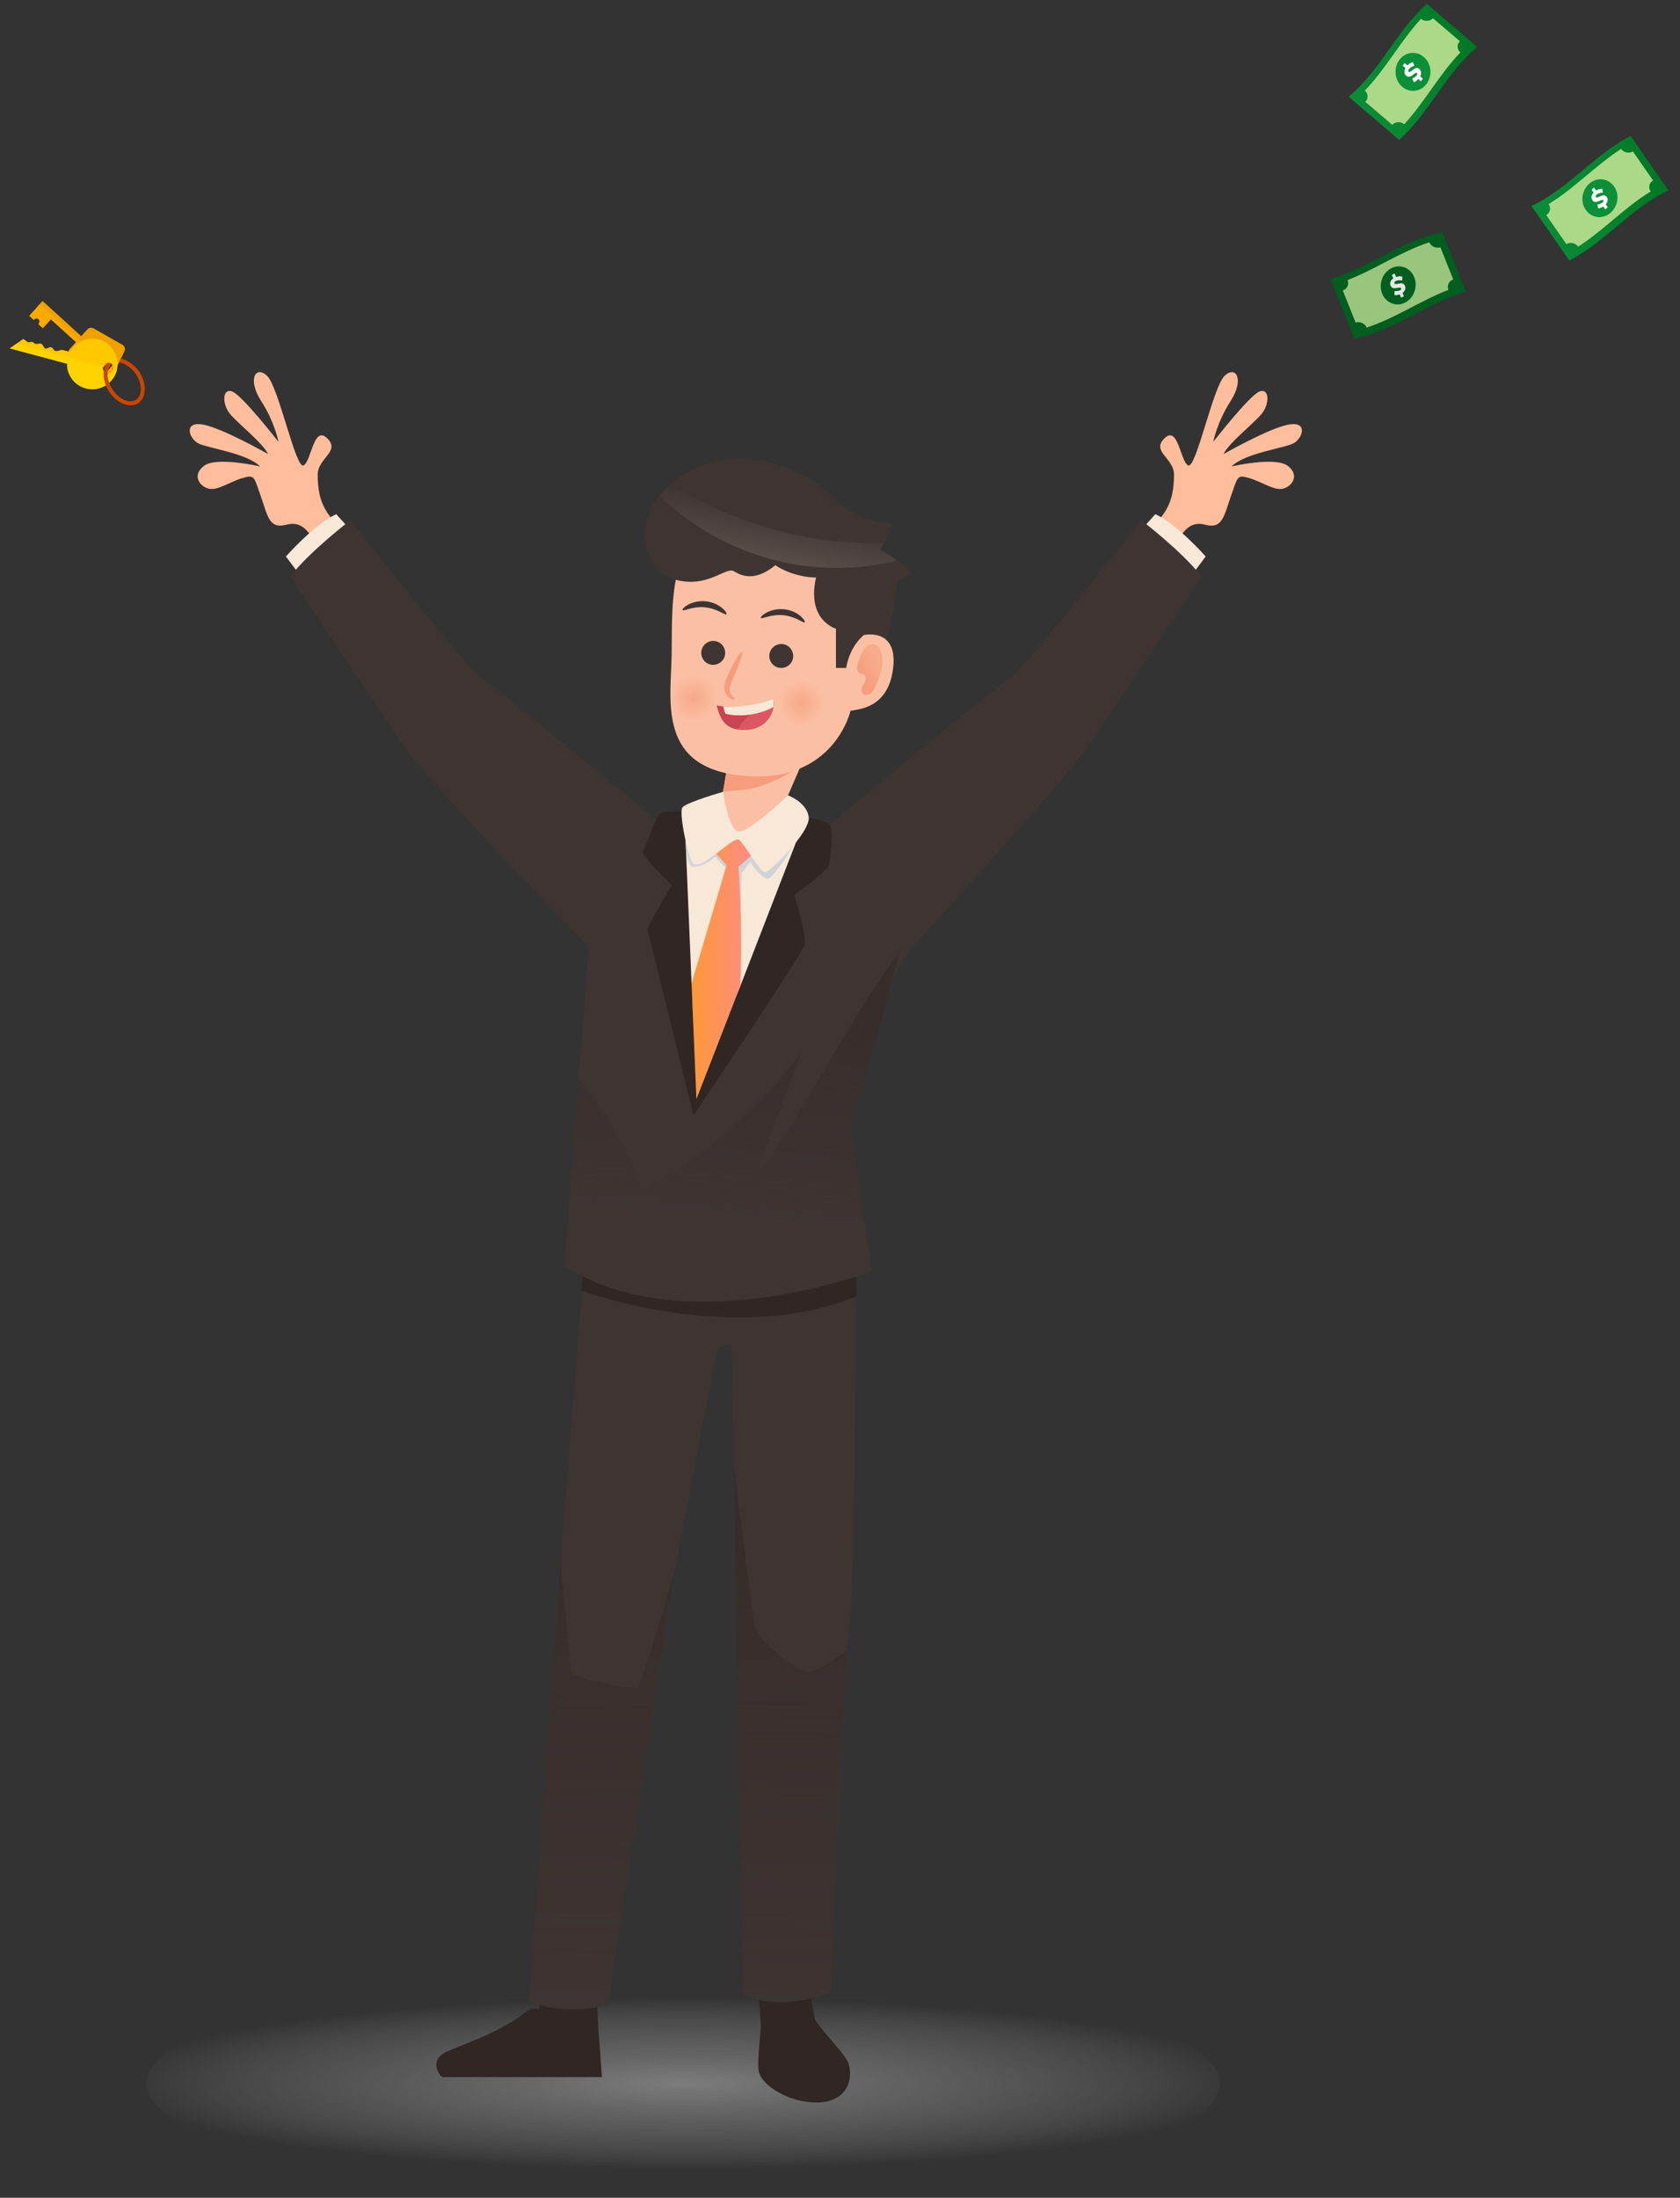 <svg width="471" height="616" viewBox="0 0 471 616" fill="none" xmlns="http://www.w3.org/2000/svg">
<rect x="0" y="0" width="471" height="616" fill="#333333" stroke="none"/>
<path opacity="0.5" d="M191.5 616C274.619 616 342 601.673 342 584C342 566.327 274.619 552 191.5 552C108.381 552 41 566.327 41 584C41 601.673 108.381 616 191.5 616Z" fill="url(#paint0_radial)"/>
<path d="M321.227 149.912C326.372 144.209 329.114 141.733 329.139 133.045C329.139 128.337 322.635 126.565 326.493 122.828C330.328 119.09 330.91 129.38 333.119 130.448C335.303 131.54 340.084 108.436 343.312 105.354C346.54 102.296 348.894 106.349 345.035 112.367C341.152 118.386 340.157 123.847 340.157 123.847C340.157 123.847 350.326 110.741 353.141 109.722C355.956 108.703 355.981 113.338 353.651 116.081C351.345 118.823 344.477 124.187 343.021 127.269C343.021 127.269 355.908 119.94 361.32 118.993C366.756 118.047 365.227 122.803 362.728 124.211C360.228 125.619 349.088 126.929 345.278 130.739C345.278 130.739 357.582 127.876 361.053 130.594C364.524 133.288 362.145 136.418 359.645 136.977C357.146 137.535 353.869 135.084 350.277 134.016C346.661 132.948 347.05 133.652 345.084 139.112C343.142 144.573 342.802 148.359 337.9 147.073C334.648 146.223 331.444 147.218 328.483 155.761C326.032 153.82 323.654 151.805 321.227 149.912Z" fill="#FFBD9B"/>
<path d="M333.821 161.586L338.02 155.98C338.02 155.98 330.229 147.097 323.919 144.112L319.72 148.772L333.821 161.586Z" fill="#F8E8D8"/>
<path d="M232.306 231.409C232.306 231.409 280.456 191.51 283.441 189.908C286.451 188.331 320.04 145.859 320.04 145.859C320.04 145.859 331.446 154.62 336.834 161.561C336.834 161.561 311.036 200.271 304.434 209.882C297.833 219.517 255.871 265.337 255.871 265.337L232.306 231.409Z" fill="#3E3533"/>
<path d="M96.978 149.912C91.833 144.209 89.091 141.733 89.067 133.045C89.067 128.337 95.571 126.565 91.712 122.828C87.877 119.09 87.295 129.38 85.087 130.448C82.902 131.54 78.121 108.436 74.893 105.354C71.665 102.296 69.311 106.349 73.195 112.367C77.078 118.386 78.073 123.847 78.073 123.847C78.073 123.847 67.879 110.741 65.088 109.722C62.273 108.703 62.225 113.338 64.53 116.081C66.836 118.823 73.704 124.187 75.16 127.269C75.16 127.269 62.273 119.94 56.861 118.993C51.425 118.047 52.954 122.803 55.478 124.211C58.002 125.619 69.117 126.929 72.928 130.739C72.928 130.739 60.623 127.876 57.152 130.594C53.682 133.288 56.06 136.418 58.56 136.977C61.06 137.535 64.336 135.084 67.928 134.016C71.544 132.948 71.156 133.652 73.122 139.112C75.063 144.573 75.379 148.359 80.305 147.073C83.558 146.223 86.761 147.218 89.722 155.761C92.173 153.82 94.527 151.805 96.978 149.912Z" fill="#FFBD9B"/>
<path d="M84.359 161.586L80.16 155.98C80.16 155.98 87.95 147.097 94.26 144.112L98.459 148.772L84.359 161.586Z" fill="#F8E8D8"/>
<path d="M185.9 231.409C185.9 231.409 137.75 191.51 134.765 189.908C131.755 188.331 98.166 145.859 98.166 145.859C98.166 145.859 86.76 154.62 81.372 161.561C81.372 161.561 107.17 200.271 113.772 209.882C120.373 219.517 165.15 265.41 165.15 265.41L185.9 231.409Z" fill="#3E3533"/>
<path d="M238.395 189.326C238.395 189.326 234.9 189.132 233.396 187.287C231.891 185.443 236.818 170.371 236.818 170.371C236.818 170.371 232.134 166.343 232.085 160.664C232.012 155.009 235.774 152.072 241.599 152.436C247.448 152.8 255.869 160.566 255.869 160.566L251.598 162.775C251.598 162.775 250.214 175.638 248.394 178.938C246.55 182.239 238.395 189.326 238.395 189.326Z" fill="#3E3533"/>
<path d="M249.631 163.649C247.908 171.682 242.253 191.486 242.253 191.486L237.205 185.734L239.729 160.955L249.631 163.649Z" fill="#3E3533"/>
<path d="M228.517 566.133L226.26 554.095L212.548 556.085L213.276 567.395C213.276 567.395 215.848 572.467 223.056 572.588C230.264 572.71 228.517 566.133 228.517 566.133Z" fill="#302624"/>
<path d="M167.286 558.488L167.723 568.269L165.102 574.651L153.768 571.035L151.292 563.779L150.467 552.493L167.286 558.488Z" fill="#302624"/>
<path d="M125.131 575.112C128.65 573.365 139.814 569.992 147.605 563.803C148.454 563.123 149.57 562.856 150.663 563.075L151.269 563.196C151.269 563.196 152.289 568.438 158.041 570.307C161.924 571.545 167.724 568.293 167.724 568.293L168.768 582.175H124.063C123.141 581.714 122.874 580.743 122.874 580.743C122.874 580.743 120.641 577.345 125.131 575.112Z" fill="#302624"/>
<path d="M165.078 337.855C165.078 337.855 158.185 425.88 157.506 433.889C156.826 441.898 148.38 561.06 148.38 561.06C158.962 565.186 170.369 562.007 170.369 562.007L188.862 441.873L201.045 377.802L205.147 376.661C205.147 376.661 206.53 454.663 206.579 454.251C206.603 453.862 208.326 558.973 208.326 558.973C218.568 564.143 232.814 558.561 232.814 558.561C232.814 558.561 237.255 456.581 238.493 450.61C239.731 444.64 240.07 330.258 240.07 330.258L165.078 337.855Z" fill="#3E3533"/>
<path d="M162.99 361.76C178.085 366.978 212.232 374.793 240.045 363.386C240.094 356.251 239.972 346.761 239.997 341.762L164.252 348.339C163.912 352.732 163.475 355.668 162.99 361.76Z" fill="#302624"/>
<path d="M167.578 329.894C168.16 327.734 168.645 326.375 168.645 326.375L235.532 329.118C235.532 329.118 235.775 330.477 236.139 332.807C235.799 333.268 235.532 333.608 235.532 333.608C205.681 345.839 184.057 345.839 167.578 329.894Z" fill="#330E00"/>
<path d="M250.238 273.031L238.516 316.109L244.486 356.348C244.486 356.348 191.531 376.467 158.306 354.795L165.125 264.876L250.238 273.031Z" fill="#3E3533"/>
<path d="M173.427 235.219C166.34 238.204 156.365 244.199 165.127 264.852L168.185 328.462C168.185 328.462 164.787 338.267 166.923 340.354C183.402 356.348 205.05 356.348 234.926 344.14C234.926 344.14 236.503 342.126 236.697 341.325C237.789 337.005 234.149 324.943 234.149 324.943L250.846 273.031C250.846 273.031 267.301 250.63 256.404 242.5C239.245 229.71 201.507 223.4 173.427 235.219Z" fill="#3E3533"/>
<path d="M158.306 354.77L162.262 302.591C169.955 311.644 176.095 322.007 180.245 333.146C197.889 323.997 213.325 310.624 224.901 294.461C220.557 306.11 216.188 317.735 211.844 329.384C223.129 316.133 240.943 280.36 252.229 267.109L238.516 316.109L244.487 356.348C244.487 356.348 191.531 376.467 158.306 354.77Z" fill="url(#paint1_linear)"/>
<path d="M192.938 227.501C192.938 227.501 186.361 227.21 185.148 227.963C183.958 228.691 180.949 237.355 180.342 238.714C179.736 240.073 188.351 248.131 188.351 248.131C188.351 248.131 181.24 259.804 181.531 260.726C181.823 261.673 194.443 312.663 194.443 312.663C194.443 312.663 224.998 267.109 225.629 264.852C226.26 262.595 222.692 250.873 222.692 250.873C222.692 250.873 231.745 244.199 232.279 242.743C232.837 241.287 233.978 231.991 232.279 230.802C231.235 230.074 225.144 228.715 225.144 228.715L192.938 227.501Z" fill="#302624"/>
<path d="M225.168 230.924C225.168 230.924 215.8 255.096 207.548 276.38C201.068 293.126 193.885 275.604 193.885 275.604L191.87 227.623C192.307 227.599 193.254 227.477 193.691 227.453L225.168 230.924Z" fill="#F8E8D8"/>
<path d="M194.226 242.937C192.357 242.5 192.26 236.627 192.26 236.627L191.896 227.744C191.92 227.696 191.944 227.647 191.944 227.599C192.405 227.55 193.279 227.453 193.716 227.429L222.694 230.633C222.596 230.972 223.761 233.399 223.543 234.079C221.868 239.03 216.456 246.141 215.364 246.311C214.078 246.505 210.85 242.792 210.413 241.578C209.758 242.185 208.617 243.981 207.938 244.587C207.574 253.227 207.889 264.585 208.035 275.094C203.011 288.054 198.327 300.14 196.313 305.358C195.949 305.843 195.585 306.305 195.221 306.741L194.128 281.064C197.405 268.711 200.657 256.334 203.933 243.981C202.89 242.549 201.555 241.505 200.511 240.073C198.788 241.772 196.628 242.937 194.226 242.937Z" fill="url(#paint2_linear)"/>
<path d="M200.925 232.331C203.74 233.957 209.541 234.807 212.696 234.879C217.38 235.001 215.511 232.258 217.064 231.846L232.281 196.704L204.76 209.105L204.687 210.27L200.925 232.331Z" fill="#FBC0A4"/>
<path d="M208.497 221.385C211.507 221.021 214.201 220.172 216.943 218.91C219.54 217.721 222.064 216.362 224.442 214.808L232.281 196.679L204.76 209.081L204.687 210.246L202.697 221.895C204.638 221.725 206.556 221.628 208.497 221.385Z" fill="#F69D7D"/>
<path d="M193.885 275.604L203.69 242.524L199.394 237.719L206.675 233.253L212.232 238.399L207.039 242.985C207.039 242.985 208.277 258.324 207.524 276.38C201.044 293.126 195.244 308.076 195.244 308.076L193.885 275.604Z" fill="url(#paint3_linear)"/>
<path d="M220.922 222.939C220.922 222.939 209.856 233.545 207.016 233.084C204.177 232.623 202.696 221.944 202.696 221.944C202.696 221.944 192.576 224.856 191.362 226.264C190.125 227.672 193.158 241.505 194.469 242.185C197.26 243.592 205.706 234.176 207.234 235.389C208.763 236.579 213.108 244.636 214.54 244.466C215.971 244.296 227.378 233.059 226.723 228.934C226.092 224.784 220.922 222.939 220.922 222.939Z" fill="#F8E8D8"/>
<path d="M242.204 177.992C242.204 177.992 251.718 175.832 250.407 187.166C249.097 198.5 240.869 198.742 238.442 199.228C238.442 199.228 233.928 219.444 208.979 217.503C184.03 215.561 188.132 196.267 188.302 183.453C188.496 170.639 187.064 148.408 203.373 146.782C219.852 145.131 243.636 146.223 242.204 177.992Z" fill="#FBC0A4"/>
<path d="M206.045 195.879C206.069 195.636 205.244 195.417 204.807 194.35C204.588 193.816 204.491 193.209 204.661 192.457C204.807 191.704 205.171 190.879 205.608 189.933C207.355 186.146 208.423 182.919 207.986 182.725C207.549 182.53 205.802 185.443 204.055 189.229C203.618 190.175 203.205 191.195 203.108 192.238C203.059 192.772 203.084 193.257 203.205 193.743C203.326 194.228 203.545 194.617 203.788 194.956C204.273 195.612 204.904 195.951 205.341 196.024C205.802 196.121 206.045 196 206.045 195.879Z" fill="#F69D7D"/>
<path d="M213.301 173.211C213.447 173.405 214.151 173.138 215.267 172.847C216.384 172.556 217.888 172.264 219.611 172.434C221.262 172.604 222.742 173.162 223.761 173.672C224.271 173.939 224.708 174.133 224.999 174.303C225.315 174.449 225.533 174.521 225.606 174.424C225.679 174.352 225.63 174.133 225.46 173.818C225.266 173.502 224.926 173.114 224.441 172.677C223.446 171.827 221.82 170.954 219.757 170.76C217.767 170.565 215.922 171.124 214.83 171.755C213.665 172.386 213.18 173.041 213.301 173.211Z" fill="#3E3533"/>
<path d="M203.667 172.192C203.837 172.046 203.473 171.294 202.478 170.444C201.507 169.595 199.808 168.721 197.818 168.527C195.755 168.333 193.959 168.891 192.843 169.522C192.285 169.838 191.872 170.177 191.605 170.444C191.362 170.711 191.265 170.905 191.338 171.002C191.411 171.1 191.629 171.075 191.969 171.002C192.285 170.905 192.746 170.784 193.304 170.638C194.396 170.347 195.973 170.056 197.624 170.226C199.347 170.396 200.779 170.954 201.822 171.464C202.866 171.973 203.497 172.362 203.667 172.192Z" fill="#3E3533"/>
<path d="M218.009 196.704C217.839 200.393 220.703 203.523 224.392 203.693C228.081 203.863 231.212 200.999 231.381 197.31C231.551 193.621 228.688 190.491 224.999 190.321C221.31 190.175 218.179 193.015 218.009 196.704Z" fill="url(#paint4_radial)"/>
<path d="M187.769 195.345C187.599 199.034 190.463 202.164 194.152 202.334C197.841 202.504 200.971 199.64 201.141 195.951C201.311 192.262 198.447 189.132 194.758 188.962C191.045 188.792 187.939 191.656 187.769 195.345Z" fill="url(#paint5_radial)"/>
<path d="M215.678 183.719C215.605 185.564 217.013 187.141 218.881 187.214C220.726 187.287 222.303 185.879 222.376 184.011C222.449 182.166 221.041 180.589 219.173 180.516C217.328 180.443 215.751 181.875 215.678 183.719Z" fill="#3E3533"/>
<path d="M196.604 182.846C196.531 184.69 197.938 186.268 199.807 186.341C201.652 186.413 203.229 185.006 203.302 183.137C203.375 181.293 201.967 179.715 200.098 179.642C198.254 179.569 196.676 181.001 196.604 182.846Z" fill="#3E3533"/>
<path d="M216.845 195.757C212.112 198.039 206.045 198.767 200.9 197.699C202.041 201.922 203.4 204.907 209.491 204.543C214.467 204.252 217.5 200.15 216.845 195.757Z" fill="#CB4453"/>
<path d="M216.867 196C216.358 196.17 215.848 196.389 215.363 196.631C211.844 198.379 208.859 201.145 206.747 204.446C207.548 204.567 208.446 204.616 209.49 204.543C214.392 204.252 217.377 200.296 216.867 196Z" fill="#DD5664"/>
<path d="M202.768 198.014C203.01 198.961 203.205 199.713 203.326 199.956C203.52 200.32 210.485 201.63 216.82 198.184C216.941 197.408 216.99 196.777 216.82 195.781C213.155 197.505 206.869 198.403 202.768 198.014Z" fill="#F8E8D8"/>
<path d="M247.155 183.064C248.029 186.074 246.791 189.229 245.578 192.117C245.214 192.966 244.825 193.888 244.049 194.398C243.272 194.932 242.035 194.835 241.622 194.01C241.234 193.209 241.816 192.287 242.253 191.51C242.714 190.733 242.957 189.568 242.204 189.083C241.865 188.865 241.404 188.865 241.015 188.67C240.214 188.234 240.214 187.093 240.433 186.219C240.724 184.981 241.185 183.817 241.792 182.7C242.399 181.608 243.321 180.516 244.559 180.54C245.845 180.54 246.791 181.826 247.155 183.064Z" fill="url(#paint6_linear)"/>
<path d="M216.286 568.098C221.698 563.002 226.479 567.298 226.479 567.298L228.542 566.133C231.527 570.598 237.23 575.937 237.958 578.559C239.317 583.534 236.89 589.31 228.906 589.31C221.115 589.31 213.592 584.553 212.742 580.67C212.233 578.34 213.058 572.079 213.325 567.419L216.286 568.098Z" fill="#302624"/>
<path d="M188.835 441.897L189.199 439.98C185.17 454.081 179.54 473.132 178.521 473.181C176.919 473.254 160.925 470.705 160.222 468.594C159.906 467.647 158.571 453.304 157.188 437.675C155.538 459.711 148.354 561.085 148.354 561.085C158.935 565.21 170.342 562.031 170.342 562.031L188.835 441.897Z" fill="url(#paint7_linear)"/>
<path d="M232.789 558.585C232.789 558.585 232.789 558.488 232.789 558.366C232.789 558.342 232.789 558.294 232.789 558.269C232.789 558.172 232.789 558.027 232.813 557.881C232.837 557.444 232.861 556.789 232.886 555.964C232.886 555.77 232.91 555.575 232.91 555.357C232.934 554.969 232.934 554.58 232.959 554.143C232.959 553.974 232.983 553.804 232.983 553.634C233.031 552.663 233.08 551.571 233.128 550.357C233.128 550.163 233.153 549.969 233.153 549.751C233.177 549.071 233.226 548.343 233.25 547.591C233.25 547.566 233.25 547.566 233.25 547.542C233.274 546.741 233.323 545.916 233.371 545.042C233.371 544.897 233.395 544.775 233.395 544.63C233.492 542.494 233.59 540.189 233.711 537.713C233.711 537.47 233.735 537.228 233.735 536.985C233.929 532.762 234.148 528.102 234.366 523.224C234.366 523.151 234.366 523.054 234.366 522.982C234.463 521.161 234.536 519.293 234.633 517.4C234.633 517.327 234.633 517.278 234.633 517.205C235.361 501.6 236.211 484.49 236.939 471.506C236.939 471.482 236.939 471.482 236.939 471.458C237.133 468.205 237.303 465.22 237.473 462.575C234.221 464.929 228.687 468.667 226.454 468.594C223.178 468.497 212.135 459.493 211.48 455.488C210.97 452.285 207.209 422.263 205.704 410.347C206.092 431.389 206.505 454.493 206.529 454.275C206.529 454.251 206.529 454.396 206.529 454.687C206.529 454.736 206.529 454.809 206.529 454.882C206.553 456.071 206.602 458.959 206.675 463.036C206.675 463.279 206.675 463.521 206.699 463.764C206.723 465.245 206.748 466.895 206.772 468.642C206.772 469.225 206.796 469.832 206.796 470.438C206.845 472.889 206.893 475.535 206.917 478.35C206.917 478.69 206.917 479.054 206.942 479.418C207.451 510.41 208.252 558.973 208.252 558.973C210.17 559.944 212.232 560.526 214.32 560.866C215.023 560.963 215.703 561.06 216.407 561.109C217.111 561.157 217.79 561.182 218.47 561.182C219.149 561.182 219.829 561.157 220.508 561.133C221.188 561.084 221.843 561.036 222.474 560.963C223.105 560.89 223.736 560.818 224.343 560.72C225.241 560.575 226.115 560.405 226.915 560.235C227.449 560.114 227.959 559.992 228.444 559.871C231.114 559.264 232.789 558.609 232.789 558.585Z" fill="url(#paint8_linear)"/>
<path d="M242.207 177.992C242.207 177.992 238.299 180.856 237.231 187.214H234.368V176.22C234.368 176.22 225.679 173.818 228.98 161.052C232.28 148.262 245.24 160.955 245.24 160.955L242.207 177.992Z" fill="#3E3533"/>
<path d="M217.378 158.431C217.378 158.431 226.649 165.129 238.298 159.863C249.948 154.596 249.875 146.806 249.875 146.806C249.875 146.806 239.682 146.393 232.789 138.724C225.873 131.055 205.729 123.264 190.536 133.822C175.344 144.355 180.125 159.814 189.226 162.435C198.327 165.056 203.472 158.722 205.777 160.13C208.083 161.513 211.723 163.018 217.378 158.431Z" fill="#3E3533"/>
<path d="M184.906 138.943C185.828 137.802 186.945 136.661 188.255 135.569C205.851 146.976 227.014 152.849 247.982 152.145C247.594 152.752 247.133 153.359 246.575 154.014C248.346 154.888 250.094 156.028 251.574 157.12C242.959 159.208 233.955 159.741 225.169 158.552C210.122 156.538 195.779 149.524 184.906 138.943Z" fill="url(#paint9_linear)"/>
<path d="M373.024 78.207C384.156 74.976 392.682 67.484 404.332 65.101C406.52 70.622 408.733 76.185 410.966 81.784C399.834 85.015 391.308 92.507 379.657 94.89C377.471 89.37 375.257 83.806 373.024 78.207Z" fill="#005E1F"/>
<path d="M376.458 81.406C377.662 84.413 378.86 87.411 380.051 90.399C381.315 90.043 382.685 90.651 383.158 91.829C391.311 89.135 398.154 84.3 406.083 81.241C405.606 80.056 406.192 78.719 407.431 78.323C406.227 75.316 405.03 72.32 403.839 69.332C402.574 69.686 401.204 69.078 400.731 67.9C392.572 70.586 385.729 75.421 377.804 78.487C378.279 79.672 377.695 81.008 376.458 81.406Z" fill="#99C57C"/>
<path d="M387.498 82.293C386.431 79.654 387.58 76.486 390.048 75.193C392.521 73.904 395.424 75.055 396.494 77.7C397.559 80.336 396.412 83.506 393.944 84.8C391.472 86.09 388.567 84.937 387.498 82.293Z" fill="#005E1F"/>
<path d="M390.608 78.03C390.476 77.706 390.346 77.384 390.214 77.06C390.477 76.924 390.739 76.787 391 76.652C391.133 76.977 391.264 77.303 391.397 77.628C391.986 77.422 392.627 77.391 393.163 77.534C393.145 77.909 393.128 78.282 393.11 78.657C392.524 78.485 391.767 78.541 391.337 78.764C391.017 78.931 390.867 79.162 390.963 79.396C391.27 80.15 393.266 78.561 393.903 80.134C394.187 80.838 393.913 81.572 393.211 82.097C393.337 82.408 393.462 82.717 393.588 83.029C393.326 83.165 393.063 83.302 392.802 83.437C392.677 83.128 392.552 82.821 392.427 82.512C391.918 82.706 391.384 82.769 390.938 82.706C390.951 82.33 390.962 81.954 390.974 81.576C391.521 81.616 392.162 81.536 392.505 81.358C392.766 81.223 392.896 81.032 392.813 80.828C392.514 80.092 390.502 81.643 389.852 80.045C389.534 79.269 389.906 78.525 390.608 78.03Z" fill="#E5E5E5"/>
<path d="M429.341 57.716C439.664 52.98 447.064 43.236 457.147 38.09C460.682 43.181 464.222 48.282 467.766 53.391C457.443 58.127 450.043 67.871 439.96 73.017C436.426 67.926 432.887 62.824 429.341 57.716Z" fill="url(#paint10_linear)"/>
<path d="M433.491 60.275C435.377 62.992 437.262 65.705 439.147 68.418C440.26 67.791 441.721 68.08 442.455 69.135C449.57 64.559 455.562 58.064 462.781 53.665C462.049 52.611 462.329 51.203 463.454 50.594C461.568 47.877 459.683 45.164 457.799 42.452C456.687 43.08 455.223 42.792 454.492 41.737C447.381 46.316 441.386 52.812 434.168 57.206C434.898 58.259 434.617 59.667 433.491 60.275Z" fill="#ACD987"/>
<path d="M444.574 58.828C442.973 56.529 443.476 53.227 445.659 51.394C447.843 49.558 450.931 49.971 452.534 52.276C454.135 54.575 453.633 57.877 451.449 59.71C449.265 61.546 446.178 61.135 444.574 58.828Z" fill="#0C8F39"/>
<path d="M446.785 53.992C446.59 53.713 446.396 53.432 446.201 53.153C446.433 52.959 446.666 52.766 446.897 52.571C447.091 52.853 447.289 53.134 447.484 53.416C448.024 53.077 448.651 52.894 449.211 52.906C449.27 53.27 449.328 53.634 449.386 53.999C448.772 53.972 448.034 54.206 447.652 54.526C447.368 54.761 447.267 55.02 447.41 55.223C447.865 55.876 449.518 53.87 450.467 55.232C450.891 55.842 450.766 56.611 450.177 57.285C450.364 57.553 450.551 57.821 450.739 58.093C450.506 58.286 450.274 58.48 450.043 58.675C449.857 58.408 449.671 58.141 449.484 57.873C449.02 58.18 448.506 58.368 448.05 58.416C447.986 58.052 447.922 57.684 447.857 57.32C448.405 57.228 449.024 56.999 449.325 56.745C449.556 56.553 449.645 56.339 449.523 56.163C449.08 55.528 447.401 57.5 446.438 56.114C445.973 55.439 446.193 54.636 446.785 53.992Z" fill="white"/>
<path d="M378.105 27.111C386.89 19.911 391.574 8.609 400.023 1.072C404.736 5.099 409.454 9.133 414.181 13.173C405.396 20.373 400.712 31.675 392.263 39.212C387.551 35.187 382.832 31.151 378.105 27.111Z" fill="url(#paint11_linear)"/>
<path d="M382.77 28.533C385.285 30.682 387.797 32.828 390.309 34.971C391.225 34.082 392.714 33.99 393.691 34.823C399.41 28.591 403.562 20.789 409.427 14.702C408.449 13.869 408.366 12.436 409.299 11.563C406.784 9.414 404.272 7.268 401.76 5.125C400.844 6.015 399.355 6.107 398.378 5.273C392.66 11.507 388.51 19.311 382.643 25.394C383.62 26.227 383.703 27.66 382.77 28.533Z" fill="#ACD987"/>
<path d="M393.124 24.321C390.992 22.505 390.638 19.184 392.287 16.858C393.933 14.529 397.026 14.142 399.163 15.965C401.294 17.781 401.648 21.102 399.999 23.428C398.354 25.757 395.261 26.143 393.124 24.321Z" fill="#0C8F39"/>
<path d="M394.035 19.081C393.775 18.861 393.515 18.639 393.257 18.417C393.431 18.171 393.608 17.925 393.782 17.68C394.043 17.901 394.305 18.125 394.566 18.346C395.004 17.881 395.561 17.545 396.107 17.413C396.256 17.75 396.405 18.089 396.554 18.427C395.952 18.557 395.299 18.971 395.01 19.376C394.797 19.676 394.764 19.952 394.952 20.112C395.557 20.628 396.65 18.267 397.913 19.345C398.478 19.826 398.553 20.603 398.155 21.405C398.404 21.618 398.654 21.829 398.903 22.042C398.729 22.288 398.552 22.534 398.378 22.78C398.131 22.568 397.883 22.357 397.635 22.147C397.264 22.563 396.814 22.875 396.385 23.037C396.231 22.7 396.075 22.364 395.921 22.026C396.428 21.798 396.968 21.42 397.197 21.098C397.371 20.855 397.404 20.624 397.241 20.485C396.65 19.981 395.53 22.316 394.244 21.222C393.616 20.687 393.623 19.855 394.035 19.081Z" fill="white"/>
<path d="M24.759 96.075L11.922 84.403L10.434 86.039L23.271 97.711L24.759 96.075Z" fill="#FAAA00"/>
<path d="M10.811 89.483C11.158 89.8 11.118 90.409 10.724 90.842L12.016 92.015L15.02 88.711L11.179 85.222L8.175 88.526L9.467 89.7C9.862 89.261 10.464 89.166 10.811 89.483Z" fill="#FAAA00"/>
<path d="M26.622 107.525L32.072 104.209L34.855 98.466C35.173 97.815 34.925 97.028 34.296 96.668L26.225 92.077C25.665 91.756 24.957 91.871 24.525 92.347L22.036 95.085L19.547 97.822C19.11 98.297 19.068 99.012 19.438 99.543L24.778 107.137C25.194 107.734 26.003 107.903 26.622 107.525ZM27.401 104.676L32.093 99.514L32.205 99.613C32.766 100.126 32.81 100.997 32.297 101.559L29.459 104.683C28.945 105.245 28.075 105.289 27.513 104.775L27.401 104.676Z" fill="#FAAA00"/>
<path d="M11.179 85.222L29.747 102.097L32.092 99.518L32.204 99.618C32.765 100.131 32.809 101.002 32.296 101.563L30.875 103.125L32.073 104.209L34.855 98.466C35.173 97.815 34.925 97.028 34.296 96.667L26.226 92.077C25.666 91.756 24.957 91.87 24.526 92.347L22.783 94.27L11.921 84.402L11.179 85.222Z" fill="#F0A000"/>
<path d="M2.765 97.647C2.765 97.647 6.312 95.145 6.384 95.095C6.714 94.858 7.552 95.952 7.98 95.95C8.3 95.95 8.74 95.78 9.034 95.837C9.36 95.898 9.565 96.267 9.883 96.374C10.433 96.553 11.058 96.112 11.601 96.376C12.134 96.636 12.162 97.486 12.76 97.684C13.375 97.881 13.797 97.022 14.498 97.413C15.084 97.736 14.938 98.299 15.699 98.386C16.17 98.443 16.488 98.272 16.922 98.143C17.357 98.014 17.611 98.103 18.069 98.226C19.144 98.514 20.215 98.801 21.29 99.089C21.31 99.094 21.33 99.1 21.35 99.105L20.469 102.391L2.765 97.647Z" fill="#FFC800"/>
<path d="M32.73 103.851C33.743 100.072 31.498 96.184 27.719 95.171C23.94 94.159 20.051 96.404 19.039 100.183C18.026 103.962 20.271 107.85 24.05 108.863C27.829 109.875 31.718 107.63 32.73 103.851ZM28.897 102.824C29.113 102.018 29.94 101.54 30.746 101.756C31.553 101.972 32.03 102.799 31.814 103.606C31.598 104.412 30.771 104.89 29.965 104.674C29.158 104.458 28.68 103.631 28.897 102.824Z" fill="#FFC800"/>
<path d="M29.964 104.674C29.157 104.457 28.68 103.631 28.896 102.824L4.645 96.326C3.717 96.979 2.77 97.648 2.77 97.648L18.801 101.944C18.767 105.099 20.853 108.006 24.045 108.861C27.823 109.874 31.712 107.629 32.725 103.85L31.814 103.606C31.597 104.412 30.77 104.89 29.964 104.674Z" fill="#FFD200"/>
<path d="M30.582 109.754C30.213 109.18 29.908 108.586 29.676 107.996C29.403 107.325 29.225 106.653 29.132 106.004C29.081 105.659 29.054 105.321 29.052 104.99C29.056 104.676 29.07 104.365 29.116 104.073C29.142 103.835 29.189 103.602 29.25 103.373C29.408 102.785 29.66 102.261 30.009 101.815L30.017 101.807C30.03 101.778 30.053 101.752 30.071 101.725C30.076 101.726 30.077 101.721 30.082 101.723L30.087 101.724C30.301 101.68 30.524 101.686 30.748 101.746C30.972 101.806 31.173 101.914 31.341 102.06C30.817 102.464 30.472 103.055 30.293 103.764C30.219 104.059 30.18 104.385 30.165 104.717C30.157 104.928 30.163 105.144 30.18 105.361C30.227 105.982 30.367 106.634 30.611 107.297C30.835 107.912 31.144 108.533 31.533 109.134C33.356 111.927 36.307 113.241 38.122 112.063C39.933 110.883 39.925 107.647 38.106 104.855C36.924 103.033 34.883 101.83 33.375 101.522L33.885 100.474C35.56 100.912 37.717 102.184 39.057 104.234C41.22 107.551 41.079 111.484 38.744 113.008C36.404 114.532 32.745 113.071 30.582 109.754Z" fill="#C84600"/>
<defs>
<radialGradient id="paint0_radial" cx="0" cy="0" r="1" gradientUnits="userSpaceOnUse" gradientTransform="translate(191.491 583.994) scale(161.098 24.155)">
<stop stop-color="#C5C5C5"/>
<stop offset="0.297" stop-color="#C4C4C4" stop-opacity="0.703"/>
<stop offset="0.496" stop-color="#CDCDCD" stop-opacity="0.504"/>
<stop offset="0.667" stop-color="#DADADA" stop-opacity="0.333"/>
<stop offset="0.821" stop-color="#F3F3F3" stop-opacity="0.179"/>
<stop offset="0.963" stop-color="white" stop-opacity="0.037"/>
<stop offset="1" stop-color="#F9FBFC" stop-opacity="0"/>
</radialGradient>
<linearGradient id="paint1_linear" x1="207.45" y1="282.432" x2="202.035" y2="345.103" gradientUnits="userSpaceOnUse">
<stop stop-color="#302624" stop-opacity="0.5"/>
<stop offset="0.995" stop-color="#302624" stop-opacity="0"/>
</linearGradient>
<linearGradient id="paint2_linear" x1="203.817" y1="241.559" x2="179.642" y2="307.594" gradientUnits="userSpaceOnUse">
<stop stop-color="#CFD4D8"/>
<stop offset="1" stop-color="#CFD4D8" stop-opacity="0"/>
</linearGradient>
<linearGradient id="paint3_linear" x1="212.232" y1="308.076" x2="193.885" y2="308.076" gradientUnits="userSpaceOnUse">
<stop stop-color="#FD8B8B"/>
<stop offset="1" stop-color="#FF9838"/>
</linearGradient>
<radialGradient id="paint4_radial" cx="0" cy="0" r="1" gradientUnits="userSpaceOnUse" gradientTransform="translate(224.7 197.018) rotate(2.608) scale(6.689)">
<stop stop-color="#F69D7D" stop-opacity="0.7"/>
<stop offset="1" stop-color="#F69D7D" stop-opacity="0"/>
</radialGradient>
<radialGradient id="paint5_radial" cx="0" cy="0" r="1" gradientUnits="userSpaceOnUse" gradientTransform="translate(194.443 195.641) rotate(2.608) scale(6.689)">
<stop stop-color="#F69D7D" stop-opacity="0.7"/>
<stop offset="1" stop-color="#F69D7D" stop-opacity="0"/>
</radialGradient>
<linearGradient id="paint6_linear" x1="241.167" y1="189.061" x2="246.167" y2="186.261" gradientUnits="userSpaceOnUse">
<stop stop-color="#F69D7D"/>
<stop offset="1" stop-color="#F69D7D" stop-opacity="0.6"/>
</linearGradient>
<linearGradient id="paint7_linear" x1="170.08" y1="435.343" x2="167.38" y2="572.139" gradientUnits="userSpaceOnUse">
<stop stop-color="#302624" stop-opacity="0.5"/>
<stop offset="0.995" stop-color="#302624" stop-opacity="0"/>
</linearGradient>
<linearGradient id="paint8_linear" x1="221.612" y1="436.36" x2="218.912" y2="573.156" gradientUnits="userSpaceOnUse">
<stop stop-color="#302624" stop-opacity="0.5"/>
<stop offset="0.995" stop-color="#302624" stop-opacity="0"/>
</linearGradient>
<linearGradient id="paint9_linear" x1="215.126" y1="163.332" x2="219.288" y2="142.858" gradientUnits="userSpaceOnUse">
<stop stop-color="#F8E8D8" stop-opacity="0.2"/>
<stop offset="1" stop-color="#F8E8D8" stop-opacity="0"/>
</linearGradient>
<linearGradient id="paint10_linear" x1="424.681" y1="57.659" x2="469.123" y2="53.774" gradientUnits="userSpaceOnUse">
<stop stop-color="#0C8F39"/>
<stop offset="0.489" stop-color="#078531"/>
<stop offset="1" stop-color="#007624"/>
</linearGradient>
<linearGradient id="paint11_linear" x1="373.583" y1="28.24" x2="415.588" y2="13.192" gradientUnits="userSpaceOnUse">
<stop stop-color="#0C8F39"/>
<stop offset="0.489" stop-color="#078531"/>
<stop offset="1" stop-color="#007624"/>
</linearGradient>
</defs>
</svg>
